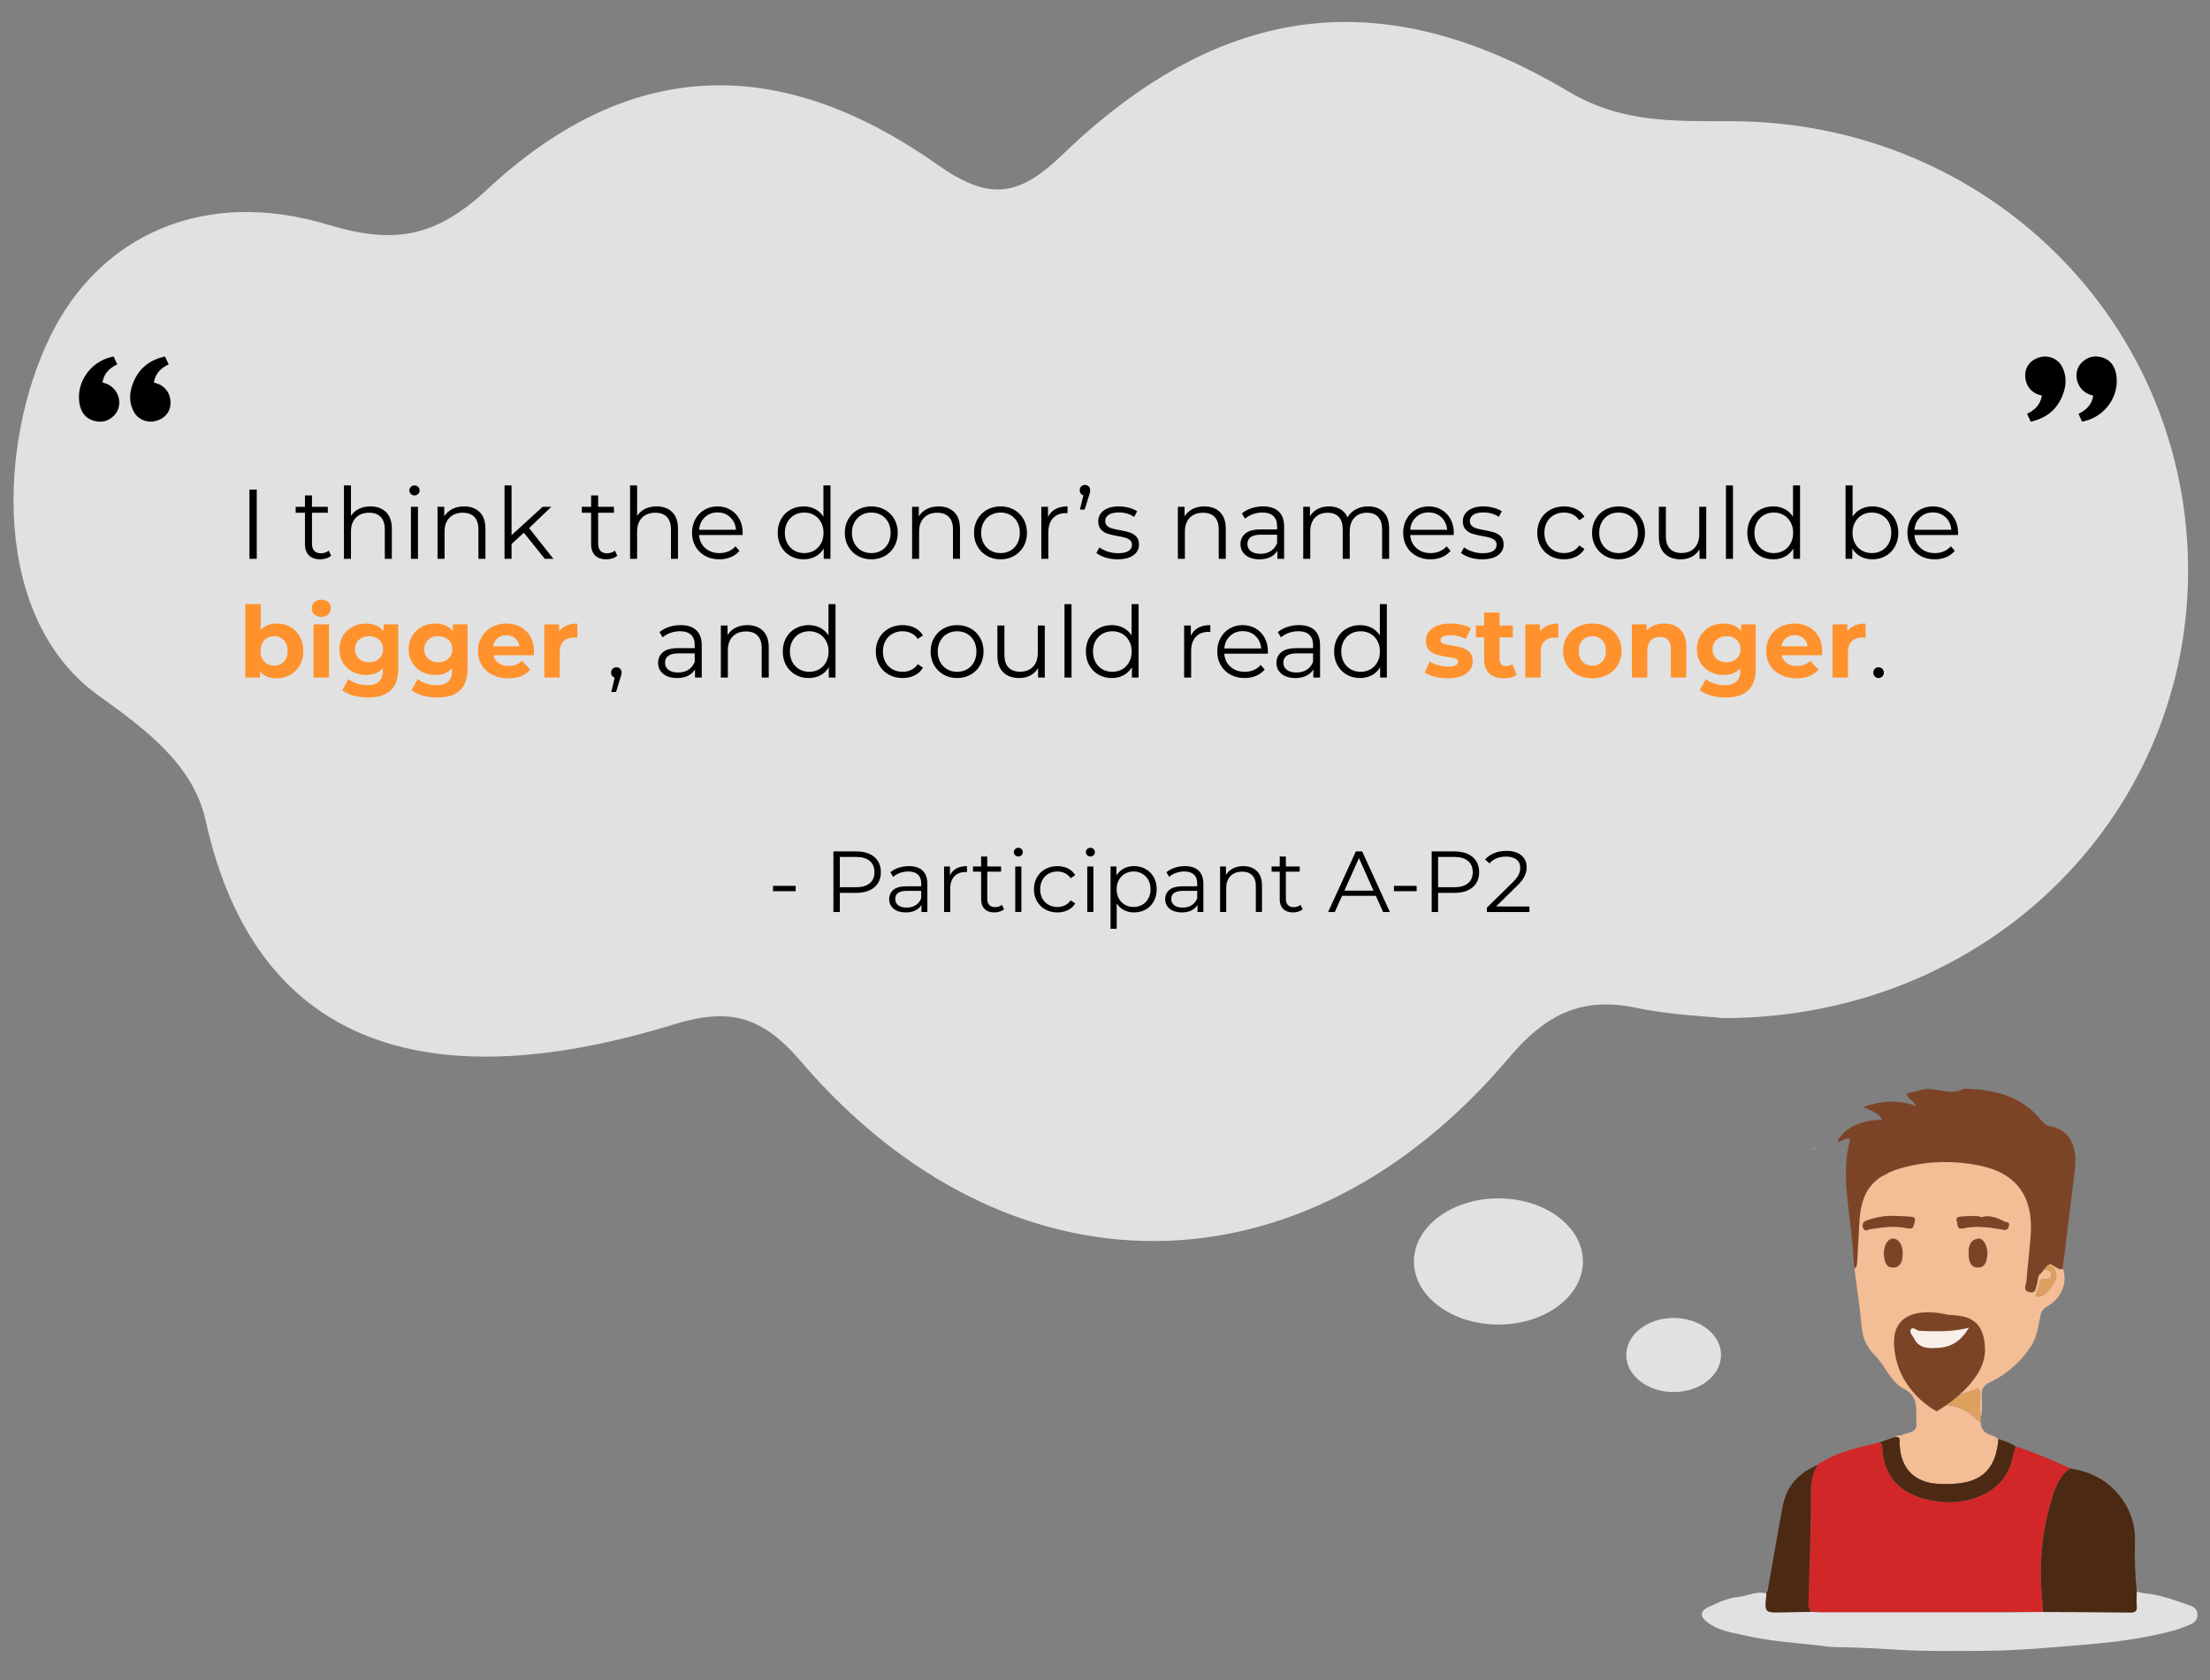 <?xml version="1.0" encoding="utf-8"?>
<!-- Generator: Adobe Illustrator 16.0.0, SVG Export Plug-In . SVG Version: 6.00 Build 0)  -->
<!DOCTYPE svg PUBLIC "-//W3C//DTD SVG 1.1//EN" "http://www.w3.org/Graphics/SVG/1.1/DTD/svg11.dtd">
<svg version="1.1" xmlns="http://www.w3.org/2000/svg" xmlns:xlink="http://www.w3.org/1999/xlink" x="0px" y="0px"
	 width="536.032px" height="407.698px" viewBox="0 0 536.032 407.698" enable-background="new 0 0 536.032 407.698"
	 xml:space="preserve">
<rect x="0" y="0" width="536.032" height="407.698" fill="#808080" stroke="none"/>
<g id="图层_1">
	<path fill="#E1E1E1" d="M417.91,247.01c-4.121-0.456-12.734-0.747-21.044-2.496c-13.256-2.783-21.992,1.607-30.858,12.104
		c-49.793,58.98-121.721,59.368-171.823,0.826c-9.305-10.872-17.158-13.082-30.713-8.91c-56.647,17.422-100.962,7.758-113.611-49.54
		c-2.935-13.269-14.269-21.888-25.821-30.13c-26.34-18.794-24.426-61.532-11.86-87.241c12.03-24.619,37.38-36.171,67.339-27.115
		c15.928,4.813,26.058,3.183,38.551-8.46c34.001-31.719,70.325-33.546,109.173-6.185c12.357,8.703,19.491,8.231,30.291-2.187
		c38.662-37.279,77.96-42.204,122.952-15.444c12.903,7.674,25.658,7.146,39.343,7.168c62.398,0.089,111.54,49.204,110.883,110.275
		C530.067,198.881,481.438,247.034,417.91,247.01z"/>
	<path fill-rule="evenodd" clip-rule="evenodd" fill="#F8EFEA" d="M440.158,278.622c-0.103-0.028-0.205-0.058-0.307-0.087
		c0.052,0.09,0.102,0.181,0.152,0.271C440.119,278.799,440.17,278.738,440.158,278.622z"/>
	<g>
		<path fill-rule="evenodd" clip-rule="evenodd" d="M27.561,86.487c0.299,0.652,0.576,1.262,0.873,1.912
			c-1.886,0.911-3.242,2.205-3.574,4.396c0.274,0.088,0.517,0.162,0.757,0.241c3.298,1.093,4.435,5.403,2.026,7.805
			c-1.386,1.382-3.113,1.782-4.97,1.227c-1.964-0.588-3.008-2.075-3.37-4.023c-0.951-5.11,2.523-10.228,7.721-11.434
			C27.177,86.576,27.328,86.541,27.561,86.487z"/>
		<path fill-rule="evenodd" clip-rule="evenodd" d="M40.017,86.482c0.313,0.673,0.598,1.279,0.897,1.921
			c-1.904,0.887-3.233,2.204-3.602,4.409c0.273,0.08,0.54,0.149,0.801,0.238c2.102,0.704,3.359,2.625,3.248,4.955
			c-0.1,2.048-1.518,3.644-3.699,4.159c-2.091,0.492-4.236-0.415-5.23-2.319c-1.305-2.502-1.023-5.042,0.095-7.51
			C33.98,89.127,36.538,87.259,40.017,86.482z"/>
	</g>
	<g>
		<path fill-rule="evenodd" clip-rule="evenodd" d="M505.008,102.307c-0.298-0.653-0.576-1.262-0.873-1.912
			c1.886-0.91,3.241-2.207,3.575-4.396c-0.274-0.088-0.517-0.161-0.757-0.241c-3.298-1.094-4.437-5.403-2.028-7.805
			c1.386-1.383,3.113-1.782,4.971-1.228c1.964,0.588,3.007,2.075,3.37,4.024c0.951,5.11-2.523,10.228-7.721,11.433
			C505.392,102.219,505.242,102.254,505.008,102.307z"/>
		<path fill-rule="evenodd" clip-rule="evenodd" d="M492.551,102.31c-0.313-0.672-0.597-1.278-0.896-1.919
			c1.905-0.887,3.234-2.205,3.602-4.41c-0.274-0.079-0.541-0.149-0.801-0.235c-2.104-0.707-3.358-2.627-3.248-4.957
			c0.1-2.048,1.518-3.645,3.697-4.159c2.093-0.492,4.238,0.415,5.232,2.319c1.306,2.502,1.024,5.043-0.094,7.51
			C498.588,99.668,496.031,101.535,492.551,102.31z"/>
	</g>
	<ellipse fill="#E1E1E1" cx="363.442" cy="306.052" rx="20.491" ry="15.305"/>
	<ellipse fill="#E1E1E1" cx="405.938" cy="328.749" rx="11.491" ry="8.991"/>
</g>
<g id="图层_2">
	<g>
		<path d="M60.503,118.783h1.776v16.8h-1.776V118.783z"/>
		<path d="M80.326,134.815c-0.32,0.287-0.716,0.508-1.188,0.659c-0.473,0.152-0.964,0.229-1.477,0.229
			c-1.184,0-2.096-0.32-2.735-0.96s-0.96-1.544-0.96-2.712v-7.633h-2.256v-1.439h2.256v-2.76h1.704v2.76h3.84v1.439h-3.84v7.536
			c0,0.753,0.188,1.324,0.563,1.717c0.376,0.392,0.916,0.588,1.62,0.588c0.353,0,0.692-0.056,1.021-0.168s0.611-0.272,0.852-0.48
			L80.326,134.815z"/>
		<path d="M93.635,124.243c0.936,0.92,1.404,2.26,1.404,4.021v7.319h-1.705v-7.151c0-1.313-0.328-2.313-0.983-3
			c-0.656-0.688-1.593-1.033-2.808-1.033c-1.361,0-2.437,0.404-3.229,1.213c-0.792,0.808-1.188,1.924-1.188,3.348v6.624h-1.705
			v-17.808h1.705v7.392c0.463-0.735,1.104-1.304,1.92-1.704c0.815-0.399,1.752-0.6,2.808-0.6
			C91.438,122.863,92.698,123.323,93.635,124.243z"/>
		<path d="M99.646,119.839c-0.24-0.239-0.36-0.528-0.36-0.864c0-0.319,0.12-0.6,0.36-0.84c0.239-0.24,0.535-0.359,0.888-0.359
			c0.352,0,0.647,0.115,0.888,0.348s0.359,0.508,0.359,0.828c0,0.352-0.119,0.648-0.359,0.888c-0.24,0.24-0.536,0.36-0.888,0.36
			C100.181,120.199,99.885,120.079,99.646,119.839z M99.67,122.959h1.704v12.624H99.67V122.959z"/>
		<path d="M116.338,124.243c0.936,0.92,1.404,2.26,1.404,4.021v7.319h-1.704v-7.151c0-1.313-0.328-2.313-0.983-3
			c-0.656-0.688-1.593-1.033-2.809-1.033c-1.36,0-2.436,0.404-3.229,1.213c-0.791,0.808-1.188,1.924-1.188,3.348v6.624h-1.704
			v-12.624h1.632v2.328c0.464-0.768,1.107-1.363,1.932-1.788c0.824-0.424,1.78-0.636,2.869-0.636
			C114.142,122.863,115.402,123.323,116.338,124.243z"/>
		<path d="M127.053,129.247l-2.976,2.736v3.6h-1.705v-17.808h1.705v12.072l7.535-6.889h2.112l-5.399,5.16l5.903,7.464h-2.088
			L127.053,129.247z"/>
		<path d="M149.732,134.815c-0.32,0.287-0.716,0.508-1.188,0.659c-0.473,0.152-0.964,0.229-1.477,0.229
			c-1.184,0-2.096-0.32-2.735-0.96s-0.96-1.544-0.96-2.712v-7.633h-2.256v-1.439h2.256v-2.76h1.704v2.76h3.84v1.439h-3.84v7.536
			c0,0.753,0.188,1.324,0.563,1.717c0.376,0.392,0.916,0.588,1.62,0.588c0.353,0,0.692-0.056,1.021-0.168s0.611-0.272,0.852-0.48
			L149.732,134.815z"/>
		<path d="M163.041,124.243c0.936,0.92,1.404,2.26,1.404,4.021v7.319h-1.705v-7.151c0-1.313-0.328-2.313-0.983-3
			c-0.656-0.688-1.593-1.033-2.808-1.033c-1.361,0-2.437,0.404-3.229,1.213c-0.792,0.808-1.188,1.924-1.188,3.348v6.624h-1.705
			v-17.808h1.705v7.392c0.463-0.735,1.104-1.304,1.92-1.704c0.815-0.399,1.752-0.6,2.808-0.6
			C160.844,122.863,162.104,123.323,163.041,124.243z"/>
		<path d="M180.116,129.799h-10.56c0.096,1.313,0.6,2.372,1.512,3.181c0.912,0.808,2.063,1.212,3.455,1.212
			c0.784,0,1.504-0.141,2.16-0.42c0.656-0.28,1.225-0.692,1.705-1.236l0.959,1.104c-0.561,0.672-1.26,1.185-2.1,1.536
			c-0.84,0.353-1.764,0.528-2.771,0.528c-1.297,0-2.445-0.276-3.444-0.828c-1.001-0.552-1.78-1.315-2.341-2.292
			c-0.56-0.976-0.84-2.079-0.84-3.312s0.268-2.336,0.805-3.313c0.535-0.976,1.271-1.736,2.208-2.279
			c0.936-0.545,1.987-0.816,3.155-0.816s2.217,0.271,3.145,0.816c0.928,0.543,1.656,1.299,2.184,2.268
			c0.528,0.968,0.793,2.076,0.793,3.324L180.116,129.799z M170.96,125.491c-0.824,0.776-1.292,1.788-1.403,3.036h8.951
			c-0.111-1.248-0.58-2.26-1.404-3.036s-1.852-1.164-3.084-1.164C172.803,124.327,171.783,124.715,170.96,125.491z"/>
		<path d="M201.427,117.775v17.808h-1.633v-2.496c-0.512,0.849-1.188,1.496-2.027,1.944s-1.788,0.672-2.844,0.672
			c-1.186,0-2.256-0.272-3.217-0.816c-0.96-0.544-1.712-1.304-2.256-2.279c-0.544-0.977-0.816-2.088-0.816-3.336
			s0.272-2.36,0.816-3.336c0.544-0.977,1.296-1.732,2.256-2.269c0.961-0.536,2.031-0.804,3.217-0.804
			c1.023,0,1.947,0.212,2.771,0.636c0.824,0.425,1.5,1.044,2.027,1.86v-7.584H201.427z M197.455,133.579
			c0.712-0.408,1.271-0.988,1.68-1.74s0.612-1.608,0.612-2.567c0-0.961-0.204-1.816-0.612-2.568s-0.968-1.332-1.68-1.74
			s-1.508-0.611-2.388-0.611c-0.896,0-1.7,0.203-2.412,0.611s-1.272,0.988-1.681,1.74c-0.407,0.752-0.611,1.607-0.611,2.568
			c0,0.959,0.204,1.815,0.611,2.567c0.408,0.752,0.969,1.332,1.681,1.74s1.516,0.612,2.412,0.612
			C195.947,134.191,196.743,133.987,197.455,133.579z"/>
		<path d="M208.051,134.875c-0.976-0.552-1.744-1.315-2.304-2.292c-0.56-0.976-0.84-2.079-0.84-3.312s0.28-2.336,0.84-3.313
			c0.56-0.976,1.328-1.736,2.304-2.279c0.977-0.545,2.072-0.816,3.289-0.816c1.215,0,2.311,0.271,3.287,0.816
			c0.977,0.543,1.74,1.304,2.293,2.279c0.551,0.977,0.827,2.08,0.827,3.313s-0.276,2.336-0.827,3.312
			c-0.553,0.977-1.316,1.74-2.293,2.292s-2.072,0.828-3.287,0.828C210.123,135.703,209.027,135.427,208.051,134.875z
			 M213.752,133.579c0.711-0.408,1.268-0.988,1.668-1.74c0.398-0.752,0.6-1.608,0.6-2.567c0-0.961-0.201-1.816-0.6-2.568
			c-0.4-0.752-0.957-1.332-1.668-1.74c-0.713-0.408-1.518-0.611-2.412-0.611c-0.896,0-1.701,0.203-2.412,0.611
			c-0.713,0.408-1.272,0.988-1.681,1.74c-0.407,0.752-0.612,1.607-0.612,2.568c0,0.959,0.205,1.815,0.612,2.567
			c0.408,0.752,0.968,1.332,1.681,1.74c0.711,0.408,1.516,0.612,2.412,0.612C212.234,134.191,213.039,133.987,213.752,133.579z"/>
		<path d="M231.439,124.243c0.936,0.92,1.404,2.26,1.404,4.021v7.319h-1.705v-7.151c0-1.313-0.328-2.313-0.983-3
			c-0.656-0.688-1.593-1.033-2.808-1.033c-1.361,0-2.437,0.404-3.229,1.213c-0.792,0.808-1.188,1.924-1.188,3.348v6.624h-1.705
			v-12.624h1.633v2.328c0.463-0.768,1.107-1.363,1.932-1.788c0.824-0.424,1.779-0.636,2.868-0.636
			C229.243,122.863,230.503,123.323,231.439,124.243z"/>
		<path d="M239.394,134.875c-0.977-0.552-1.744-1.315-2.305-2.292c-0.56-0.976-0.84-2.079-0.84-3.312s0.28-2.336,0.84-3.313
			c0.561-0.976,1.328-1.736,2.305-2.279c0.976-0.545,2.072-0.816,3.288-0.816s2.312,0.271,3.288,0.816
			c0.976,0.543,1.74,1.304,2.292,2.279c0.552,0.977,0.827,2.08,0.827,3.313s-0.275,2.336-0.827,3.312
			c-0.552,0.977-1.316,1.74-2.292,2.292c-0.977,0.552-2.072,0.828-3.288,0.828S240.37,135.427,239.394,134.875z M245.094,133.579
			c0.712-0.408,1.268-0.988,1.668-1.74c0.399-0.752,0.6-1.608,0.6-2.567c0-0.961-0.2-1.816-0.6-2.568
			c-0.4-0.752-0.956-1.332-1.668-1.74s-1.517-0.611-2.412-0.611c-0.896,0-1.7,0.203-2.412,0.611s-1.272,0.988-1.681,1.74
			c-0.407,0.752-0.611,1.607-0.611,2.568c0,0.959,0.204,1.815,0.611,2.567c0.408,0.752,0.969,1.332,1.681,1.74
			s1.516,0.612,2.412,0.612C243.578,134.191,244.383,133.987,245.094,133.579z"/>
		<path d="M255.99,123.511c0.792-0.433,1.771-0.648,2.939-0.648v1.656l-0.407-0.024c-1.329,0-2.368,0.407-3.12,1.224
			s-1.128,1.961-1.128,3.432v6.433h-1.704v-12.624h1.632v2.473C254.601,124.583,255.198,123.943,255.99,123.511z"/>
		<path d="M264.066,118.027c0.24,0.248,0.359,0.556,0.359,0.924c0,0.191-0.027,0.396-0.084,0.611
			c-0.057,0.217-0.132,0.469-0.229,0.756l-1.031,3.313h-1.152l0.84-3.456c-0.271-0.079-0.488-0.228-0.647-0.444
			c-0.16-0.215-0.24-0.475-0.24-0.779c0-0.385,0.12-0.696,0.36-0.936c0.24-0.24,0.543-0.361,0.912-0.361
			C263.521,117.654,263.826,117.779,264.066,118.027z"/>
		<path d="M268.109,135.259c-0.936-0.296-1.668-0.668-2.195-1.116l0.768-1.344c0.528,0.416,1.192,0.756,1.992,1.021
			c0.801,0.264,1.633,0.396,2.496,0.396c1.152,0,2.004-0.18,2.557-0.54c0.551-0.359,0.828-0.867,0.828-1.523
			c0-0.464-0.152-0.828-0.457-1.093c-0.304-0.264-0.688-0.463-1.152-0.6c-0.463-0.136-1.079-0.268-1.848-0.396
			c-1.023-0.191-1.848-0.387-2.472-0.588c-0.624-0.199-1.156-0.539-1.596-1.02c-0.44-0.48-0.66-1.145-0.66-1.992
			c0-1.056,0.44-1.92,1.319-2.592c0.881-0.672,2.104-1.008,3.672-1.008c0.816,0,1.633,0.107,2.449,0.324
			c0.815,0.215,1.487,0.5,2.016,0.852l-0.744,1.368c-1.04-0.72-2.279-1.08-3.721-1.08c-1.088,0-1.907,0.192-2.459,0.575
			c-0.553,0.385-0.828,0.889-0.828,1.513c0,0.479,0.156,0.864,0.468,1.151c0.312,0.289,0.7,0.501,1.164,0.637
			c0.464,0.137,1.104,0.275,1.92,0.42c1.009,0.191,1.815,0.384,2.424,0.576c0.608,0.191,1.128,0.52,1.56,0.984
			c0.433,0.464,0.648,1.104,0.648,1.919c0,1.104-0.46,1.98-1.38,2.629c-0.92,0.647-2.196,0.972-3.828,0.972
			C270.025,135.703,269.046,135.555,268.109,135.259z"/>
		<path d="M295.902,124.243c0.936,0.92,1.404,2.26,1.404,4.021v7.319h-1.705v-7.151c0-1.313-0.328-2.313-0.983-3
			c-0.656-0.688-1.593-1.033-2.808-1.033c-1.361,0-2.437,0.404-3.229,1.213c-0.792,0.808-1.188,1.924-1.188,3.348v6.624h-1.705
			v-12.624h1.633v2.328c0.463-0.768,1.107-1.363,1.932-1.788c0.824-0.424,1.779-0.636,2.868-0.636
			C293.706,122.863,294.966,123.323,295.902,124.243z"/>
		<path d="M310.145,124.099c0.88,0.824,1.319,2.043,1.319,3.659v7.824h-1.631v-1.968c-0.385,0.656-0.948,1.168-1.692,1.536
			s-1.628,0.552-2.651,0.552c-1.408,0-2.529-0.336-3.361-1.008s-1.248-1.561-1.248-2.664c0-1.072,0.389-1.936,1.164-2.592
			c0.776-0.656,2.013-0.984,3.709-0.984h4.008v-0.768c0-1.088-0.305-1.916-0.912-2.484c-0.608-0.568-1.496-0.852-2.664-0.852
			c-0.801,0-1.568,0.131-2.305,0.396c-0.735,0.265-1.367,0.628-1.896,1.092l-0.769-1.272c0.641-0.543,1.408-0.963,2.305-1.26
			c0.896-0.295,1.84-0.443,2.832-0.443C308.002,122.863,309.265,123.275,310.145,124.099z M308.225,133.699
			c0.688-0.44,1.2-1.076,1.536-1.908v-2.064h-3.96c-2.16,0-3.24,0.753-3.24,2.257c0,0.735,0.28,1.315,0.84,1.739
			c0.56,0.425,1.345,0.637,2.353,0.637C306.713,134.359,307.537,134.139,308.225,133.699z"/>
		<path d="M335.573,124.23c0.903,0.912,1.356,2.256,1.356,4.033v7.319h-1.705v-7.151c0-1.313-0.315-2.313-0.947-3
			c-0.633-0.688-1.523-1.033-2.676-1.033c-1.313,0-2.345,0.404-3.096,1.213c-0.753,0.808-1.129,1.924-1.129,3.348v6.624h-1.703
			v-7.151c0-1.313-0.316-2.313-0.949-3c-0.632-0.688-1.531-1.033-2.699-1.033c-1.297,0-2.324,0.404-3.084,1.213
			c-0.76,0.808-1.141,1.924-1.141,3.348v6.624h-1.703v-12.624h1.631v2.305c0.448-0.769,1.072-1.36,1.873-1.777
			c0.799-0.415,1.719-0.623,2.76-0.623c1.056,0,1.972,0.225,2.748,0.672c0.775,0.447,1.355,1.112,1.74,1.992
			c0.463-0.832,1.131-1.484,2.004-1.957c0.871-0.471,1.867-0.707,2.988-0.707C333.426,122.863,334.669,123.318,335.573,124.23z"/>
		<path d="M352.601,129.799h-10.561c0.096,1.313,0.601,2.372,1.512,3.181c0.912,0.808,2.064,1.212,3.457,1.212
			c0.783,0,1.504-0.141,2.16-0.42c0.655-0.28,1.224-0.692,1.703-1.236l0.961,1.104c-0.561,0.672-1.261,1.185-2.101,1.536
			c-0.84,0.353-1.765,0.528-2.772,0.528c-1.295,0-2.443-0.276-3.443-0.828s-1.78-1.315-2.34-2.292
			c-0.561-0.976-0.84-2.079-0.84-3.312s0.268-2.336,0.804-3.313c0.536-0.976,1.272-1.736,2.208-2.279
			c0.936-0.545,1.988-0.816,3.156-0.816s2.215,0.271,3.144,0.816c0.928,0.543,1.655,1.299,2.185,2.268
			c0.527,0.968,0.791,2.076,0.791,3.324L352.601,129.799z M343.445,125.491c-0.824,0.776-1.292,1.788-1.404,3.036h8.952
			c-0.112-1.248-0.58-2.26-1.403-3.036c-0.824-0.776-1.853-1.164-3.084-1.164C345.289,124.327,344.269,124.715,343.445,125.491z"/>
		<path d="M356.549,135.259c-0.937-0.296-1.668-0.668-2.196-1.116l0.769-1.344c0.527,0.416,1.191,0.756,1.991,1.021
			c0.8,0.264,1.632,0.396,2.496,0.396c1.152,0,2.004-0.18,2.556-0.54c0.553-0.359,0.828-0.867,0.828-1.523
			c0-0.464-0.152-0.828-0.455-1.093c-0.305-0.264-0.688-0.463-1.152-0.6c-0.465-0.136-1.08-0.268-1.848-0.396
			c-1.025-0.191-1.849-0.387-2.473-0.588c-0.624-0.199-1.156-0.539-1.596-1.02c-0.44-0.48-0.66-1.145-0.66-1.992
			c0-1.056,0.439-1.92,1.32-2.592c0.879-0.672,2.104-1.008,3.672-1.008c0.816,0,1.632,0.107,2.447,0.324
			c0.816,0.215,1.488,0.5,2.017,0.852l-0.744,1.368c-1.04-0.72-2.28-1.08-3.72-1.08c-1.088,0-1.908,0.192-2.461,0.575
			c-0.551,0.385-0.827,0.889-0.827,1.513c0,0.479,0.155,0.864,0.468,1.151c0.313,0.289,0.699,0.501,1.164,0.637
			c0.464,0.137,1.104,0.275,1.92,0.42c1.008,0.191,1.816,0.384,2.424,0.576c0.607,0.191,1.129,0.52,1.561,0.984
			c0.432,0.464,0.647,1.104,0.647,1.919c0,1.104-0.46,1.98-1.38,2.629c-0.92,0.647-2.195,0.972-3.828,0.972
			C358.465,135.703,357.484,135.555,356.549,135.259z"/>
		<path d="M376.012,134.886c-0.983-0.544-1.756-1.308-2.315-2.292c-0.561-0.983-0.84-2.091-0.84-3.323s0.279-2.336,0.84-3.313
			c0.56-0.976,1.332-1.736,2.315-2.279c0.984-0.545,2.101-0.816,3.349-0.816c1.088,0,2.06,0.212,2.916,0.636
			c0.855,0.425,1.531,1.044,2.027,1.86l-1.271,0.863c-0.416-0.623-0.944-1.092-1.584-1.404c-0.641-0.312-1.336-0.467-2.088-0.467
			c-0.912,0-1.732,0.203-2.461,0.611c-0.728,0.408-1.295,0.988-1.703,1.74s-0.612,1.607-0.612,2.568
			c0,0.976,0.204,1.836,0.612,2.579c0.408,0.744,0.976,1.32,1.703,1.729c0.729,0.408,1.549,0.612,2.461,0.612
			c0.752,0,1.447-0.152,2.088-0.456c0.64-0.304,1.168-0.769,1.584-1.393l1.271,0.864c-0.496,0.816-1.176,1.437-2.039,1.86
			c-0.865,0.424-1.833,0.636-2.904,0.636C378.113,135.703,376.997,135.43,376.012,134.886z"/>
		<path d="M389.297,134.875c-0.977-0.552-1.744-1.315-2.304-2.292c-0.561-0.976-0.841-2.079-0.841-3.312s0.28-2.336,0.841-3.313
			c0.56-0.976,1.327-1.736,2.304-2.279c0.976-0.545,2.072-0.816,3.288-0.816s2.312,0.271,3.288,0.816
			c0.976,0.543,1.74,1.304,2.292,2.279c0.552,0.977,0.828,2.08,0.828,3.313s-0.276,2.336-0.828,3.312
			c-0.552,0.977-1.316,1.74-2.292,2.292c-0.977,0.552-2.072,0.828-3.288,0.828S390.272,135.427,389.297,134.875z M394.997,133.579
			c0.712-0.408,1.268-0.988,1.668-1.74c0.399-0.752,0.6-1.608,0.6-2.567c0-0.961-0.2-1.816-0.6-2.568
			c-0.4-0.752-0.956-1.332-1.668-1.74s-1.517-0.611-2.412-0.611c-0.896,0-1.7,0.203-2.412,0.611s-1.272,0.988-1.68,1.74
			c-0.408,0.752-0.612,1.607-0.612,2.568c0,0.959,0.204,1.815,0.612,2.567c0.407,0.752,0.968,1.332,1.68,1.74
			s1.516,0.612,2.412,0.612C393.48,134.191,394.285,133.987,394.997,133.579z"/>
		<path d="M413.848,122.959v12.624h-1.632v-2.304c-0.448,0.768-1.064,1.364-1.848,1.788c-0.784,0.424-1.681,0.636-2.688,0.636
			c-1.648,0-2.948-0.46-3.9-1.38s-1.428-2.269-1.428-4.044v-7.32h1.704v7.152c0,1.328,0.328,2.336,0.984,3.023
			c0.655,0.688,1.592,1.032,2.808,1.032c1.328,0,2.376-0.404,3.145-1.212c0.768-0.808,1.151-1.932,1.151-3.372v-6.624H413.848z"/>
		<path d="M418.624,117.775h1.704v17.808h-1.704V117.775z"/>
		<path d="M436.6,117.775v17.808h-1.633v-2.496c-0.512,0.849-1.188,1.496-2.027,1.944s-1.788,0.672-2.845,0.672
			c-1.184,0-2.256-0.272-3.216-0.816s-1.712-1.304-2.256-2.279c-0.544-0.977-0.816-2.088-0.816-3.336s0.272-2.36,0.816-3.336
			c0.544-0.977,1.296-1.732,2.256-2.269s2.032-0.804,3.216-0.804c1.024,0,1.948,0.212,2.772,0.636c0.824,0.425,1.5,1.044,2.028,1.86
			v-7.584H436.6z M432.628,133.579c0.712-0.408,1.272-0.988,1.68-1.74c0.408-0.752,0.612-1.608,0.612-2.567
			c0-0.961-0.204-1.816-0.612-2.568c-0.407-0.752-0.968-1.332-1.68-1.74s-1.508-0.611-2.388-0.611c-0.896,0-1.7,0.203-2.412,0.611
			s-1.272,0.988-1.68,1.74c-0.408,0.752-0.612,1.607-0.612,2.568c0,0.959,0.204,1.815,0.612,2.567
			c0.407,0.752,0.968,1.332,1.68,1.74s1.516,0.612,2.412,0.612C431.12,134.191,431.916,133.987,432.628,133.579z"/>
		<path d="M457.359,123.667c0.96,0.536,1.712,1.292,2.256,2.269c0.544,0.976,0.816,2.088,0.816,3.336s-0.272,2.359-0.816,3.336
			c-0.544,0.976-1.296,1.735-2.256,2.279s-2.032,0.816-3.216,0.816c-1.056,0-2.004-0.224-2.844-0.672s-1.517-1.096-2.028-1.944
			v2.496h-1.632v-17.808h1.704v7.584c0.528-0.816,1.204-1.436,2.028-1.86c0.823-0.424,1.747-0.636,2.771-0.636
			C455.327,122.863,456.399,123.131,457.359,123.667z M456.424,133.579c0.72-0.408,1.284-0.988,1.691-1.74
			c0.408-0.752,0.612-1.608,0.612-2.567c0-0.961-0.204-1.816-0.612-2.568c-0.407-0.752-0.972-1.332-1.691-1.74
			s-1.521-0.611-2.4-0.611c-0.896,0-1.7,0.203-2.412,0.611s-1.271,0.988-1.68,1.74s-0.612,1.607-0.612,2.568
			c0,0.959,0.204,1.815,0.612,2.567s0.968,1.332,1.68,1.74s1.516,0.612,2.412,0.612
			C454.903,134.191,455.704,133.987,456.424,133.579z"/>
		<path d="M474.903,129.799h-10.561c0.097,1.313,0.601,2.372,1.513,3.181c0.912,0.808,2.063,1.212,3.456,1.212
			c0.783,0,1.503-0.141,2.159-0.42c0.656-0.28,1.225-0.692,1.704-1.236l0.96,1.104c-0.56,0.672-1.26,1.185-2.1,1.536
			c-0.84,0.353-1.764,0.528-2.772,0.528c-1.296,0-2.443-0.276-3.443-0.828s-1.78-1.315-2.34-2.292
			c-0.561-0.976-0.841-2.079-0.841-3.312s0.269-2.336,0.805-3.313c0.536-0.976,1.271-1.736,2.208-2.279
			c0.936-0.545,1.987-0.816,3.156-0.816c1.167,0,2.216,0.271,3.144,0.816c0.928,0.543,1.656,1.299,2.184,2.268
			c0.528,0.968,0.792,2.076,0.792,3.324L474.903,129.799z M465.747,125.491c-0.824,0.776-1.292,1.788-1.404,3.036h8.952
			c-0.112-1.248-0.58-2.26-1.403-3.036c-0.824-0.776-1.853-1.164-3.084-1.164C467.591,124.327,466.571,124.715,465.747,125.491z"/>
		<path fill="#FF922D" d="M70.404,152.107c0.984,0.553,1.755,1.329,2.316,2.328c0.56,1,0.84,2.164,0.84,3.492
			s-0.28,2.492-0.84,3.492c-0.561,1-1.332,1.775-2.316,2.328c-0.984,0.552-2.076,0.828-3.276,0.828
			c-1.776,0-3.128-0.561-4.056-1.681v1.488h-3.576v-17.808h3.744v6.264c0.944-1.04,2.24-1.56,3.888-1.56
			C68.327,151.28,69.419,151.555,70.404,152.107z M68.844,160.532c0.616-0.648,0.924-1.517,0.924-2.604s-0.308-1.956-0.924-2.604
			c-0.616-0.648-1.404-0.973-2.364-0.973s-1.748,0.324-2.364,0.973c-0.616,0.647-0.924,1.516-0.924,2.604s0.308,1.956,0.924,2.604
			c0.616,0.647,1.404,0.972,2.364,0.972S68.227,161.179,68.844,160.532z"/>
		<path fill="#FF922D" d="M76.247,149.072c-0.433-0.4-0.647-0.896-0.647-1.488s0.215-1.088,0.647-1.488
			c0.433-0.399,0.992-0.6,1.681-0.6c0.688,0,1.248,0.191,1.68,0.576c0.432,0.384,0.648,0.863,0.648,1.439
			c0,0.624-0.217,1.14-0.648,1.548s-0.992,0.612-1.68,0.612C77.239,149.672,76.679,149.471,76.247,149.072z M76.054,151.471h3.744
			v12.912h-3.744V151.471z"/>
		<path fill="#FF922D" d="M96.598,151.471v10.752c0,2.368-0.616,4.128-1.848,5.28c-1.232,1.152-3.032,1.728-5.4,1.728
			c-1.248,0-2.433-0.152-3.552-0.456c-1.12-0.304-2.049-0.743-2.784-1.319l1.488-2.688c0.544,0.448,1.231,0.805,2.063,1.068
			s1.664,0.396,2.496,0.396c1.297,0,2.252-0.292,2.868-0.876s0.925-1.468,0.925-2.651v-0.553c-0.977,1.072-2.337,1.608-4.08,1.608
			c-1.186,0-2.269-0.26-3.252-0.78c-0.984-0.52-1.765-1.251-2.341-2.195c-0.575-0.944-0.864-2.032-0.864-3.265
			c0-1.231,0.289-2.319,0.864-3.264c0.576-0.944,1.356-1.676,2.341-2.196c0.983-0.52,2.066-0.779,3.252-0.779
			c1.871,0,3.295,0.615,4.271,1.848v-1.656H96.598z M91.955,159.811c0.631-0.584,0.947-1.348,0.947-2.292
			c0-0.943-0.316-1.707-0.947-2.292c-0.633-0.584-1.444-0.876-2.437-0.876s-1.808,0.292-2.448,0.876
			c-0.64,0.585-0.959,1.349-0.959,2.292c0,0.944,0.319,1.708,0.959,2.292c0.641,0.585,1.456,0.876,2.448,0.876
			S91.322,160.396,91.955,159.811z"/>
		<path fill="#FF922D" d="M113.398,151.471v10.752c0,2.368-0.616,4.128-1.848,5.28c-1.232,1.152-3.032,1.728-5.4,1.728
			c-1.248,0-2.432-0.152-3.552-0.456s-2.048-0.743-2.784-1.319l1.488-2.688c0.543,0.448,1.232,0.805,2.064,1.068
			c0.831,0.264,1.663,0.396,2.496,0.396c1.295,0,2.251-0.292,2.867-0.876c0.615-0.584,0.924-1.468,0.924-2.651v-0.553
			c-0.977,1.072-2.336,1.608-4.08,1.608c-1.184,0-2.268-0.26-3.252-0.78c-0.984-0.52-1.764-1.251-2.34-2.195
			s-0.863-2.032-0.863-3.265c0-1.231,0.287-2.319,0.863-3.264s1.355-1.676,2.34-2.196c0.984-0.52,2.068-0.779,3.252-0.779
			c1.873,0,3.297,0.615,4.272,1.848v-1.656H113.398z M108.754,159.811c0.633-0.584,0.949-1.348,0.949-2.292
			c0-0.943-0.316-1.707-0.949-2.292c-0.631-0.584-1.443-0.876-2.436-0.876s-1.809,0.292-2.447,0.876
			c-0.641,0.585-0.961,1.349-0.961,2.292c0,0.944,0.32,1.708,0.961,2.292c0.639,0.585,1.455,0.876,2.447,0.876
			S108.123,160.396,108.754,159.811z"/>
		<path fill="#FF922D" d="M129.455,158.983h-9.769c0.176,0.801,0.592,1.433,1.248,1.896c0.655,0.464,1.472,0.696,2.448,0.696
			c0.672,0,1.268-0.101,1.787-0.301c0.52-0.199,1.004-0.516,1.453-0.947l1.991,2.159c-1.216,1.393-2.992,2.089-5.327,2.089
			c-1.457,0-2.745-0.284-3.865-0.853c-1.119-0.567-1.983-1.355-2.592-2.364c-0.607-1.008-0.912-2.151-0.912-3.432
			c0-1.264,0.301-2.403,0.9-3.42c0.6-1.016,1.424-1.808,2.473-2.376c1.047-0.567,2.219-0.852,3.516-0.852
			c1.264,0,2.408,0.271,3.432,0.815s1.828,1.324,2.412,2.34c0.584,1.017,0.876,2.196,0.876,3.54
			C129.526,158.023,129.502,158.359,129.455,158.983z M120.694,154.832c-0.576,0.479-0.929,1.136-1.056,1.968h6.359
			c-0.128-0.816-0.479-1.468-1.056-1.956s-1.28-0.732-2.112-0.732C121.982,154.111,121.27,154.351,120.694,154.832z"/>
		<path fill="#FF922D" d="M137.41,151.76c0.76-0.32,1.637-0.479,2.629-0.479v3.455c-0.417-0.031-0.697-0.048-0.841-0.048
			c-1.071,0-1.912,0.3-2.521,0.9c-0.607,0.6-0.911,1.5-0.911,2.7v6.096h-3.744v-12.912h3.576v1.704
			C136.047,152.552,136.65,152.08,137.41,151.76z"/>
		<path d="M150.406,162.26c0.24,0.248,0.36,0.556,0.36,0.924c0,0.192-0.028,0.4-0.084,0.624c-0.056,0.225-0.14,0.48-0.252,0.769
			l-1.008,3.312h-1.151l0.815-3.479c-0.257-0.08-0.464-0.229-0.624-0.444s-0.24-0.476-0.24-0.78c0-0.368,0.12-0.676,0.359-0.924
			c0.24-0.248,0.545-0.372,0.912-0.372C149.863,161.887,150.167,162.011,150.406,162.26z"/>
		<path d="M168.886,152.899c0.88,0.824,1.32,2.045,1.32,3.66v7.824h-1.633v-1.968c-0.383,0.656-0.947,1.168-1.691,1.536
			s-1.629,0.552-2.652,0.552c-1.408,0-2.527-0.336-3.359-1.008s-1.248-1.561-1.248-2.664c0-1.072,0.387-1.936,1.164-2.592
			c0.775-0.656,2.012-0.984,3.707-0.984h4.009v-0.769c0-1.087-0.304-1.915-0.912-2.483c-0.608-0.567-1.496-0.853-2.664-0.853
			c-0.8,0-1.568,0.133-2.304,0.396c-0.736,0.264-1.368,0.628-1.896,1.092l-0.768-1.271c0.64-0.544,1.408-0.964,2.304-1.261
			c0.896-0.296,1.84-0.443,2.832-0.443C166.742,151.664,168.007,152.076,168.886,152.899z M166.967,162.5
			c0.688-0.44,1.199-1.076,1.536-1.908v-2.064h-3.96c-2.16,0-3.24,0.753-3.24,2.257c0,0.735,0.279,1.315,0.84,1.739
			c0.561,0.425,1.344,0.637,2.352,0.637C165.455,163.16,166.279,162.94,166.967,162.5z"/>
		<path d="M185.051,153.044c0.936,0.92,1.404,2.26,1.404,4.02v7.32h-1.704v-7.152c0-1.312-0.328-2.312-0.983-3
			c-0.656-0.688-1.593-1.031-2.809-1.031c-1.36,0-2.436,0.404-3.229,1.212c-0.791,0.808-1.188,1.924-1.188,3.348v6.624h-1.704
			V151.76h1.632v2.328c0.464-0.769,1.107-1.364,1.932-1.788s1.78-0.636,2.869-0.636
			C182.855,151.664,184.115,152.124,185.051,153.044z"/>
		<path d="M202.654,146.576v17.808h-1.632v-2.496c-0.513,0.849-1.188,1.496-2.028,1.944s-1.787,0.672-2.844,0.672
			c-1.185,0-2.256-0.272-3.217-0.816c-0.959-0.544-1.711-1.304-2.256-2.279c-0.543-0.977-0.815-2.089-0.815-3.336
			c0-1.248,0.272-2.36,0.815-3.337c0.545-0.976,1.297-1.731,2.256-2.268c0.961-0.536,2.032-0.804,3.217-0.804
			c1.023,0,1.947,0.212,2.771,0.636s1.5,1.044,2.028,1.86v-7.584H202.654z M198.681,162.38c0.713-0.408,1.272-0.988,1.681-1.74
			s0.612-1.607,0.612-2.567c0-0.961-0.204-1.816-0.612-2.568s-0.968-1.332-1.681-1.74c-0.711-0.408-1.508-0.612-2.387-0.612
			c-0.896,0-1.701,0.204-2.412,0.612c-0.713,0.408-1.272,0.988-1.681,1.74c-0.407,0.752-0.612,1.607-0.612,2.568
			c0,0.96,0.205,1.815,0.612,2.567c0.408,0.752,0.968,1.332,1.681,1.74c0.711,0.408,1.516,0.612,2.412,0.612
			C197.174,162.992,197.97,162.788,198.681,162.38z"/>
		<path d="M215.578,163.687c-0.984-0.544-1.756-1.308-2.316-2.292c-0.56-0.983-0.84-2.092-0.84-3.323c0-1.232,0.28-2.336,0.84-3.313
			c0.561-0.976,1.332-1.736,2.316-2.28c0.984-0.543,2.1-0.815,3.348-0.815c1.088,0,2.061,0.212,2.916,0.636
			c0.856,0.424,1.532,1.044,2.028,1.86l-1.272,0.863c-0.416-0.624-0.943-1.092-1.584-1.403c-0.64-0.313-1.336-0.469-2.088-0.469
			c-0.912,0-1.731,0.204-2.459,0.612c-0.729,0.408-1.297,0.988-1.705,1.74c-0.407,0.752-0.611,1.607-0.611,2.568
			c0,0.976,0.204,1.836,0.611,2.579c0.408,0.744,0.977,1.32,1.705,1.729c0.728,0.408,1.547,0.612,2.459,0.612
			c0.752,0,1.448-0.152,2.088-0.456c0.641-0.304,1.168-0.769,1.584-1.393l1.272,0.864c-0.496,0.816-1.176,1.437-2.04,1.86
			c-0.863,0.424-1.832,0.636-2.904,0.636C217.677,164.504,216.562,164.231,215.578,163.687z"/>
		<path d="M228.862,163.676c-0.976-0.552-1.744-1.315-2.304-2.292c-0.561-0.976-0.84-2.08-0.84-3.312
			c0-1.232,0.279-2.336,0.84-3.313c0.56-0.976,1.328-1.736,2.304-2.28c0.976-0.543,2.071-0.815,3.288-0.815
			c1.216,0,2.312,0.272,3.288,0.815c0.976,0.544,1.739,1.305,2.292,2.28c0.552,0.977,0.828,2.08,0.828,3.313
			c0,1.231-0.276,2.336-0.828,3.312c-0.553,0.977-1.316,1.74-2.292,2.292c-0.977,0.552-2.072,0.828-3.288,0.828
			C230.933,164.504,229.838,164.227,228.862,163.676z M234.562,162.38c0.711-0.408,1.268-0.988,1.668-1.74
			c0.399-0.752,0.6-1.607,0.6-2.567c0-0.961-0.2-1.816-0.6-2.568c-0.4-0.752-0.957-1.332-1.668-1.74
			c-0.713-0.408-1.517-0.612-2.412-0.612c-0.896,0-1.7,0.204-2.412,0.612s-1.271,0.988-1.68,1.74s-0.612,1.607-0.612,2.568
			c0,0.96,0.204,1.815,0.612,2.567s0.968,1.332,1.68,1.74s1.516,0.612,2.412,0.612C233.046,162.992,233.849,162.788,234.562,162.38z
			"/>
		<path d="M253.414,151.76v12.624h-1.632v-2.304c-0.448,0.768-1.064,1.364-1.849,1.788c-0.783,0.424-1.68,0.636-2.688,0.636
			c-1.648,0-2.948-0.46-3.9-1.38c-0.951-0.92-1.428-2.269-1.428-4.044v-7.32h1.704v7.152c0,1.328,0.327,2.336,0.983,3.023
			c0.656,0.688,1.592,1.032,2.809,1.032c1.328,0,2.376-0.404,3.145-1.212c0.768-0.808,1.151-1.932,1.151-3.372v-6.624H253.414z"/>
		<path d="M258.19,146.576h1.704v17.808h-1.704V146.576z"/>
		<path d="M276.166,146.576v17.808h-1.631v-2.496c-0.513,0.849-1.188,1.496-2.029,1.944c-0.84,0.448-1.787,0.672-2.844,0.672
			c-1.184,0-2.256-0.272-3.216-0.816s-1.712-1.304-2.256-2.279c-0.544-0.977-0.815-2.089-0.815-3.336
			c0-1.248,0.271-2.36,0.815-3.337c0.544-0.976,1.296-1.731,2.256-2.268s2.032-0.804,3.216-0.804c1.023,0,1.948,0.212,2.772,0.636
			c0.823,0.424,1.5,1.044,2.028,1.86v-7.584H276.166z M272.194,162.38c0.712-0.408,1.272-0.988,1.681-1.74s0.611-1.607,0.611-2.567
			c0-0.961-0.203-1.816-0.611-2.568s-0.969-1.332-1.681-1.74s-1.509-0.612-2.388-0.612c-0.896,0-1.7,0.204-2.412,0.612
			s-1.271,0.988-1.68,1.74s-0.612,1.607-0.612,2.568c0,0.96,0.204,1.815,0.612,2.567s0.968,1.332,1.68,1.74s1.516,0.612,2.412,0.612
			C270.685,162.992,271.482,162.788,272.194,162.38z"/>
		<path d="M290.626,152.311c0.792-0.432,1.772-0.647,2.94-0.647v1.655l-0.408-0.023c-1.328,0-2.368,0.408-3.12,1.224
			c-0.753,0.816-1.128,1.96-1.128,3.433v6.432h-1.704V151.76h1.632v2.472C289.238,153.384,289.834,152.744,290.626,152.311z"/>
		<path d="M307.51,158.599h-10.56c0.096,1.313,0.601,2.372,1.512,3.181c0.912,0.808,2.063,1.212,3.456,1.212
			c0.783,0,1.504-0.141,2.16-0.42c0.656-0.28,1.225-0.692,1.704-1.236l0.96,1.104c-0.561,0.672-1.26,1.185-2.1,1.536
			c-0.84,0.353-1.765,0.528-2.772,0.528c-1.296,0-2.444-0.276-3.444-0.828s-1.779-1.315-2.34-2.292
			c-0.561-0.976-0.84-2.08-0.84-3.312c0-1.232,0.268-2.336,0.805-3.313c0.535-0.976,1.271-1.736,2.207-2.28
			c0.936-0.543,1.988-0.815,3.156-0.815s2.216,0.272,3.145,0.815c0.928,0.544,1.655,1.301,2.184,2.269
			c0.527,0.968,0.792,2.076,0.792,3.324L307.51,158.599z M298.353,154.292c-0.824,0.776-1.291,1.788-1.403,3.036h8.952
			c-0.112-1.248-0.58-2.26-1.404-3.036s-1.852-1.164-3.084-1.164C300.197,153.128,299.177,153.515,298.353,154.292z"/>
		<path d="M318.861,152.899c0.881,0.824,1.32,2.045,1.32,3.66v7.824h-1.632v-1.968c-0.384,0.656-0.948,1.168-1.692,1.536
			s-1.628,0.552-2.651,0.552c-1.408,0-2.528-0.336-3.36-1.008s-1.248-1.561-1.248-2.664c0-1.072,0.388-1.936,1.164-2.592
			c0.775-0.656,2.012-0.984,3.708-0.984h4.009v-0.769c0-1.087-0.305-1.915-0.912-2.483c-0.609-0.567-1.496-0.853-2.664-0.853
			c-0.801,0-1.568,0.133-2.305,0.396s-1.367,0.628-1.896,1.092l-0.768-1.271c0.641-0.544,1.408-0.964,2.305-1.261
			c0.896-0.296,1.84-0.443,2.832-0.443C316.718,151.664,317.982,152.076,318.861,152.899z M316.941,162.5
			c0.688-0.44,1.2-1.076,1.537-1.908v-2.064h-3.961c-2.16,0-3.24,0.753-3.24,2.257c0,0.735,0.28,1.315,0.84,1.739
			c0.561,0.425,1.345,0.637,2.353,0.637C315.429,163.16,316.254,162.94,316.941,162.5z"/>
		<path d="M336.382,146.576v17.808h-1.632v-2.496c-0.512,0.849-1.188,1.496-2.028,1.944c-0.84,0.448-1.788,0.672-2.844,0.672
			c-1.185,0-2.256-0.272-3.216-0.816c-0.961-0.544-1.713-1.304-2.256-2.279c-0.545-0.977-0.816-2.089-0.816-3.336
			c0-1.248,0.271-2.36,0.816-3.337c0.543-0.976,1.295-1.731,2.256-2.268c0.96-0.536,2.031-0.804,3.216-0.804
			c1.023,0,1.948,0.212,2.772,0.636c0.823,0.424,1.5,1.044,2.027,1.86v-7.584H336.382z M332.41,162.38
			c0.711-0.408,1.271-0.988,1.68-1.74s0.611-1.607,0.611-2.567c0-0.961-0.203-1.816-0.611-2.568s-0.969-1.332-1.68-1.74
			c-0.713-0.408-1.509-0.612-2.389-0.612c-0.896,0-1.699,0.204-2.412,0.612c-0.711,0.408-1.271,0.988-1.68,1.74
			s-0.611,1.607-0.611,2.568c0,0.96,0.203,1.815,0.611,2.567s0.969,1.332,1.68,1.74c0.713,0.408,1.516,0.612,2.412,0.612
			C330.901,162.992,331.697,162.788,332.41,162.38z"/>
		<path fill="#FF922D" d="M347.973,164.179c-1.024-0.264-1.841-0.596-2.448-0.996l1.248-2.688c0.576,0.368,1.271,0.668,2.088,0.899
			c0.816,0.232,1.615,0.349,2.4,0.349c1.584,0,2.375-0.393,2.375-1.177c0-0.367-0.215-0.632-0.647-0.792
			c-0.432-0.159-1.097-0.296-1.991-0.407c-1.057-0.16-1.929-0.345-2.617-0.553c-0.688-0.207-1.283-0.575-1.787-1.104
			s-0.756-1.28-0.756-2.256c0-0.816,0.235-1.54,0.707-2.172c0.473-0.632,1.16-1.124,2.064-1.477
			c0.904-0.352,1.972-0.527,3.204-0.527c0.912,0,1.819,0.1,2.724,0.3s1.652,0.476,2.244,0.828l-1.248,2.664
			c-1.137-0.641-2.376-0.961-3.72-0.961c-0.8,0-1.4,0.112-1.8,0.337c-0.4,0.224-0.6,0.512-0.6,0.863c0,0.4,0.215,0.681,0.647,0.84
			c0.433,0.16,1.12,0.313,2.063,0.456c1.057,0.177,1.92,0.364,2.592,0.564c0.673,0.2,1.256,0.563,1.752,1.092
			s0.744,1.265,0.744,2.208c0,0.801-0.239,1.512-0.719,2.136c-0.48,0.624-1.181,1.108-2.101,1.452
			c-0.921,0.344-2.013,0.517-3.276,0.517C350.045,164.576,348.997,164.443,347.973,164.179z"/>
		<path fill="#FF922D" d="M367.845,163.76c-0.369,0.272-0.82,0.477-1.356,0.612s-1.101,0.204-1.692,0.204
			c-1.535,0-2.724-0.393-3.564-1.177c-0.84-0.783-1.26-1.936-1.26-3.456v-5.304h-1.992v-2.88h1.992v-3.144h3.744v3.144h3.217v2.88
			h-3.217v5.256c0,0.544,0.141,0.965,0.42,1.261c0.28,0.296,0.676,0.443,1.188,0.443c0.592,0,1.096-0.159,1.512-0.479
			L367.845,163.76z"/>
		<path fill="#FF922D" d="M375.345,151.76c0.76-0.32,1.635-0.479,2.627-0.479v3.455c-0.416-0.031-0.695-0.048-0.84-0.048
			c-1.072,0-1.912,0.3-2.52,0.9c-0.608,0.6-0.912,1.5-0.912,2.7v6.096h-3.744v-12.912h3.576v1.704
			C373.98,152.552,374.585,152.08,375.345,151.76z"/>
		<path fill="#FF922D" d="M382.569,163.723c-1.08-0.567-1.924-1.355-2.532-2.364c-0.607-1.008-0.912-2.151-0.912-3.432
			s0.305-2.424,0.912-3.432c0.608-1.009,1.452-1.796,2.532-2.364c1.08-0.567,2.3-0.852,3.66-0.852c1.359,0,2.576,0.284,3.647,0.852
			c1.072,0.568,1.912,1.355,2.521,2.364c0.607,1.008,0.912,2.151,0.912,3.432s-0.305,2.424-0.912,3.432
			c-0.608,1.009-1.448,1.797-2.521,2.364c-1.071,0.568-2.288,0.853-3.647,0.853C384.869,164.576,383.649,164.292,382.569,163.723z
			 M388.594,160.532c0.615-0.648,0.924-1.517,0.924-2.604s-0.309-1.956-0.924-2.604c-0.616-0.648-1.404-0.973-2.364-0.973
			s-1.752,0.324-2.376,0.973c-0.624,0.647-0.936,1.516-0.936,2.604s0.312,1.956,0.936,2.604c0.624,0.647,1.416,0.972,2.376,0.972
			S387.977,161.179,388.594,160.532z"/>
		<path fill="#FF922D" d="M407.529,152.719c0.983,0.96,1.476,2.385,1.476,4.272v7.392h-3.744v-6.816
			c0-1.023-0.224-1.787-0.672-2.292c-0.448-0.504-1.096-0.756-1.943-0.756c-0.944,0-1.696,0.292-2.257,0.876
			c-0.56,0.585-0.84,1.452-0.84,2.604v6.384h-3.744v-12.912h3.576v1.512c0.496-0.543,1.112-0.963,1.849-1.26
			c0.735-0.296,1.544-0.443,2.424-0.443C405.253,151.28,406.545,151.76,407.529,152.719z"/>
		<path fill="#FF922D" d="M425.852,151.471v10.752c0,2.368-0.616,4.128-1.848,5.28c-1.232,1.152-3.032,1.728-5.4,1.728
			c-1.248,0-2.432-0.152-3.552-0.456s-2.048-0.743-2.784-1.319l1.488-2.688c0.544,0.448,1.231,0.805,2.063,1.068
			s1.664,0.396,2.496,0.396c1.296,0,2.252-0.292,2.868-0.876s0.924-1.468,0.924-2.651v-0.553c-0.976,1.072-2.336,1.608-4.08,1.608
			c-1.184,0-2.268-0.26-3.252-0.78c-0.983-0.52-1.764-1.251-2.34-2.195s-0.864-2.032-0.864-3.265c0-1.231,0.288-2.319,0.864-3.264
			s1.356-1.676,2.34-2.196c0.984-0.52,2.068-0.779,3.252-0.779c1.872,0,3.296,0.615,4.272,1.848v-1.656H425.852z M421.209,159.811
			c0.632-0.584,0.947-1.348,0.947-2.292c0-0.943-0.315-1.707-0.947-2.292c-0.633-0.584-1.444-0.876-2.437-0.876
			s-1.808,0.292-2.448,0.876c-0.64,0.585-0.96,1.349-0.96,2.292c0,0.944,0.32,1.708,0.96,2.292c0.641,0.585,1.456,0.876,2.448,0.876
			S420.576,160.396,421.209,159.811z"/>
		<path fill="#FF922D" d="M441.909,158.983h-9.768c0.176,0.801,0.592,1.433,1.248,1.896c0.655,0.464,1.472,0.696,2.448,0.696
			c0.672,0,1.268-0.101,1.787-0.301c0.521-0.199,1.004-0.516,1.452-0.947l1.992,2.159c-1.216,1.393-2.992,2.089-5.328,2.089
			c-1.456,0-2.744-0.284-3.863-0.853c-1.12-0.567-1.984-1.355-2.593-2.364c-0.608-1.008-0.912-2.151-0.912-3.432
			c0-1.264,0.301-2.403,0.9-3.42c0.6-1.016,1.424-1.808,2.472-2.376c1.048-0.567,2.221-0.852,3.517-0.852
			c1.264,0,2.407,0.271,3.432,0.815c1.023,0.544,1.828,1.324,2.412,2.34c0.584,1.017,0.876,2.196,0.876,3.54
			C441.981,158.023,441.957,158.359,441.909,158.983z M433.149,154.832c-0.576,0.479-0.928,1.136-1.056,1.968h6.359
			c-0.128-0.816-0.479-1.468-1.056-1.956s-1.28-0.732-2.112-0.732C434.437,154.111,433.725,154.351,433.149,154.832z"/>
		<path fill="#FF922D" d="M449.864,151.76c0.76-0.32,1.636-0.479,2.628-0.479v3.455c-0.416-0.031-0.696-0.048-0.84-0.048
			c-1.072,0-1.912,0.3-2.521,0.9c-0.608,0.6-0.912,1.5-0.912,2.7v6.096h-3.744v-12.912h3.576v1.704
			C448.5,152.552,449.103,152.08,449.864,151.76z"/>
		<path d="M454.735,164.12c-0.248-0.256-0.371-0.568-0.371-0.937s0.123-0.676,0.371-0.924s0.548-0.372,0.9-0.372
			c0.352,0,0.656,0.124,0.912,0.372s0.384,0.556,0.384,0.924s-0.128,0.681-0.384,0.937s-0.561,0.384-0.912,0.384
			C455.283,164.504,454.983,164.376,454.735,164.12z"/>
	</g>
	<g>
		<path d="M187.486,214.925h5.502v1.302h-5.502V214.925z"/>
		<path d="M212.056,207.91c1.063,0.896,1.596,2.129,1.596,3.696c0,1.568-0.533,2.797-1.596,3.686
			c-1.064,0.89-2.535,1.333-4.41,1.333h-3.948v4.642h-1.554v-14.7h5.502C209.521,206.566,210.992,207.014,212.056,207.91z
			 M210.943,214.304c0.77-0.637,1.154-1.535,1.154-2.698c0-1.189-0.385-2.103-1.154-2.74c-0.771-0.638-1.883-0.956-3.34-0.956
			h-3.905v7.351h3.905C209.06,215.26,210.173,214.942,210.943,214.304z"/>
		<path d="M223.773,211.219c0.77,0.721,1.155,1.788,1.155,3.201v6.847H223.5v-1.723c-0.336,0.574-0.828,1.022-1.48,1.345
			c-0.65,0.322-1.424,0.483-2.32,0.483c-1.231,0-2.212-0.295-2.939-0.883c-0.729-0.588-1.092-1.364-1.092-2.331
			c0-0.938,0.339-1.693,1.018-2.268c0.68-0.574,1.762-0.861,3.245-0.861h3.507v-0.672c0-0.951-0.266-1.676-0.798-2.174
			c-0.532-0.496-1.31-0.745-2.331-0.745c-0.7,0-1.372,0.116-2.016,0.347c-0.645,0.23-1.197,0.549-1.659,0.955l-0.672-1.113
			c0.56-0.475,1.231-0.843,2.016-1.102c0.784-0.26,1.61-0.389,2.478-0.389C221.897,210.136,223.004,210.497,223.773,211.219z
			 M222.094,219.618c0.602-0.385,1.05-0.941,1.344-1.669v-1.807h-3.465c-1.891,0-2.835,0.658-2.835,1.975
			c0,0.644,0.245,1.151,0.735,1.522s1.176,0.557,2.058,0.557C220.77,220.196,221.492,220.003,222.094,219.618z"/>
		<path d="M231.974,210.703c0.693-0.377,1.551-0.566,2.572-0.566v1.449l-0.357-0.021c-1.162,0-2.072,0.357-2.729,1.071
			c-0.658,0.714-0.987,1.715-0.987,3.003v5.628h-1.49V210.22h1.428v2.163C230.76,211.641,231.281,211.082,231.974,210.703z"/>
		<path d="M243.535,220.594c-0.281,0.252-0.627,0.444-1.04,0.577s-0.844,0.2-1.292,0.2c-1.035,0-1.834-0.28-2.394-0.841
			c-0.56-0.56-0.84-1.351-0.84-2.373v-6.678h-1.974v-1.26h1.974v-2.415h1.491v2.415h3.359v1.26h-3.359v6.594
			c0,0.658,0.164,1.159,0.493,1.502s0.802,0.515,1.417,0.515c0.309,0,0.605-0.049,0.893-0.147c0.287-0.098,0.536-0.237,0.746-0.42
			L243.535,220.594z"/>
		<path d="M246.222,207.49c-0.21-0.209-0.314-0.461-0.314-0.756c0-0.279,0.104-0.525,0.314-0.734
			c0.21-0.211,0.469-0.315,0.777-0.315c0.307,0,0.566,0.102,0.776,0.305s0.315,0.444,0.315,0.724c0,0.309-0.105,0.568-0.315,0.777
			c-0.21,0.211-0.47,0.315-0.776,0.315C246.691,207.805,246.432,207.701,246.222,207.49z M246.244,210.22h1.49v11.046h-1.49V210.22z
			"/>
		<path d="M253.541,220.657c-0.861-0.476-1.537-1.145-2.026-2.005c-0.49-0.861-0.735-1.83-0.735-2.908s0.245-2.045,0.735-2.898
			c0.489-0.854,1.165-1.52,2.026-1.995s1.838-0.714,2.93-0.714c0.951,0,1.803,0.186,2.551,0.557c0.75,0.371,1.341,0.913,1.775,1.627
			l-1.113,0.756c-0.364-0.545-0.826-0.955-1.387-1.229c-0.56-0.272-1.168-0.409-1.826-0.409c-0.799,0-1.516,0.179-2.152,0.536
			c-0.638,0.356-1.135,0.864-1.491,1.521c-0.356,0.658-0.536,1.408-0.536,2.248c0,0.854,0.18,1.605,0.536,2.257
			s0.854,1.155,1.491,1.512c0.637,0.357,1.354,0.536,2.152,0.536c0.658,0,1.267-0.134,1.826-0.399
			c0.561-0.266,1.022-0.672,1.387-1.218l1.113,0.756c-0.435,0.714-1.029,1.257-1.785,1.628s-1.604,0.557-2.541,0.557
			C255.379,221.372,254.402,221.134,253.541,220.657z"/>
		<path d="M263.694,207.49c-0.21-0.209-0.315-0.461-0.315-0.756c0-0.279,0.105-0.525,0.315-0.734
			c0.21-0.211,0.469-0.315,0.776-0.315c0.309,0,0.567,0.102,0.777,0.305s0.314,0.444,0.314,0.724c0,0.309-0.104,0.568-0.314,0.777
			c-0.21,0.211-0.469,0.315-0.777,0.315C264.163,207.805,263.904,207.701,263.694,207.49z M263.715,210.22h1.491v11.046h-1.491
			V210.22z"/>
		<path d="M277.869,210.84c0.84,0.469,1.498,1.131,1.975,1.984c0.475,0.854,0.713,1.827,0.713,2.92c0,1.105-0.238,2.086-0.713,2.939
			c-0.477,0.854-1.131,1.516-1.964,1.984c-0.833,0.47-1.774,0.704-2.825,0.704c-0.896,0-1.704-0.186-2.425-0.557
			c-0.722-0.371-1.313-0.914-1.774-1.628v6.153h-1.491v-15.12h1.428v2.184c0.448-0.728,1.04-1.287,1.774-1.68
			c0.735-0.392,1.564-0.588,2.488-0.588C276.091,210.136,277.029,210.371,277.869,210.84z M277.051,219.512
			c0.629-0.356,1.123-0.864,1.48-1.522c0.356-0.658,0.535-1.406,0.535-2.246s-0.179-1.586-0.535-2.236
			c-0.357-0.652-0.852-1.159-1.48-1.523c-0.631-0.363-1.331-0.546-2.101-0.546c-0.784,0-1.487,0.183-2.11,0.546
			c-0.623,0.364-1.113,0.871-1.471,1.523c-0.356,0.65-0.535,1.396-0.535,2.236s0.179,1.588,0.535,2.246
			c0.357,0.658,0.848,1.166,1.471,1.522c0.623,0.357,1.326,0.536,2.11,0.536C275.719,220.049,276.42,219.87,277.051,219.512z"/>
		<path d="M290.72,211.219c0.77,0.721,1.155,1.788,1.155,3.201v6.847h-1.429v-1.723c-0.336,0.574-0.828,1.022-1.48,1.345
			c-0.65,0.322-1.424,0.483-2.32,0.483c-1.231,0-2.212-0.295-2.939-0.883c-0.729-0.588-1.092-1.364-1.092-2.331
			c0-0.938,0.339-1.693,1.018-2.268c0.68-0.574,1.762-0.861,3.245-0.861h3.507v-0.672c0-0.951-0.266-1.676-0.798-2.174
			c-0.532-0.496-1.31-0.745-2.331-0.745c-0.7,0-1.372,0.116-2.016,0.347c-0.645,0.23-1.197,0.549-1.659,0.955l-0.672-1.113
			c0.56-0.475,1.231-0.843,2.016-1.102c0.784-0.26,1.61-0.389,2.478-0.389C288.844,210.136,289.951,210.497,290.72,211.219z
			 M289.041,219.618c0.602-0.385,1.05-0.941,1.344-1.669v-1.807h-3.465c-1.891,0-2.835,0.658-2.835,1.975
			c0,0.644,0.245,1.151,0.735,1.522s1.176,0.557,2.058,0.557C287.718,220.196,288.439,220.003,289.041,219.618z"/>
		<path d="M304.865,211.344c0.818,0.806,1.229,1.979,1.229,3.518v6.405h-1.492v-6.258c0-1.147-0.287-2.022-0.86-2.625
			c-0.574-0.603-1.394-0.903-2.457-0.903c-1.19,0-2.132,0.354-2.825,1.061c-0.692,0.707-1.039,1.684-1.039,2.93v5.796h-1.49V210.22
			h1.428v2.037c0.406-0.672,0.969-1.193,1.689-1.564c0.722-0.371,1.559-0.557,2.51-0.557
			C302.943,210.136,304.045,210.539,304.865,211.344z"/>
		<path d="M315.963,220.594c-0.28,0.252-0.627,0.444-1.039,0.577c-0.414,0.133-0.844,0.2-1.292,0.2c-1.036,0-1.834-0.28-2.394-0.841
			c-0.561-0.56-0.84-1.351-0.84-2.373v-6.678h-1.975v-1.26h1.975v-2.415h1.49v2.415h3.36v1.26h-3.36v6.594
			c0,0.658,0.164,1.159,0.494,1.502c0.328,0.343,0.801,0.515,1.417,0.515c0.308,0,0.605-0.049,0.893-0.147
			c0.286-0.098,0.536-0.237,0.745-0.42L315.963,220.594z"/>
		<path d="M333.707,217.34h-8.189l-1.764,3.927h-1.617l6.721-14.7h1.532l6.72,14.7h-1.638L333.707,217.34z M333.14,216.08
			l-3.527-7.896l-3.528,7.896H333.14z"/>
		<path d="M338.096,214.925h5.503v1.302h-5.503V214.925z"/>
		<path d="M357.165,207.91c1.063,0.896,1.596,2.129,1.596,3.696c0,1.568-0.532,2.797-1.596,3.686
			c-1.064,0.89-2.534,1.333-4.41,1.333h-3.948v4.642h-1.554v-14.7h5.502C354.631,206.566,356.1,207.014,357.165,207.91z
			 M356.052,214.304c0.771-0.637,1.155-1.535,1.155-2.698c0-1.189-0.385-2.103-1.155-2.74s-1.883-0.956-3.339-0.956h-3.906v7.351
			h3.906C354.169,215.26,355.281,214.942,356.052,214.304z"/>
		<path d="M370.962,219.923v1.344H360.65v-1.07l6.111-5.985c0.77-0.756,1.292-1.41,1.564-1.964c0.273-0.553,0.41-1.109,0.41-1.669
			c0-0.869-0.298-1.544-0.893-2.027c-0.596-0.482-1.445-0.725-2.552-0.725c-1.722,0-3.06,0.547-4.011,1.639l-1.071-0.924
			c0.573-0.672,1.306-1.19,2.194-1.555c0.889-0.363,1.894-0.546,3.014-0.546c1.498,0,2.685,0.354,3.56,1.061
			c0.875,0.707,1.313,1.677,1.313,2.909c0,0.756-0.168,1.483-0.504,2.184s-0.974,1.505-1.911,2.415l-4.998,4.914H370.962z"/>
	</g>
	<g>
		<path fill-rule="evenodd" clip-rule="evenodd" fill="#F3BD95" d="M449.731,307.34c0.559,4.293,1.408,10.18,1.798,14.488
			c0.249,2.766,1.231,5.063,3.161,6.949c2.611,2.555,3.806,6.52,7.137,8.203c3.859,1.949,2.739,5.346,3.012,8.31
			c0.217,2.366-2.104,2.261-3.557,2.87c-0.511,0.215-1.195-0.029-1.66,0.471c1.547-0.142,1.088,1.016,1.129,1.811
			c0.301,5.885,3.539,9.207,9.382,9.567c1.11,0.068,2.229,0.05,3.341,0.007c7.212-0.275,10.668-3.633,11.232-10.884
			c-0.492-0.291-0.953-0.712-1.484-0.847c-1.754-0.447-2.803-1.427-2.821-3.332c-0.316-0.167-0.71-0.264-0.942-0.514
			c-2.253-2.418-4.914-3.57-8.295-3.551c-1.702,0.01-3.741,0.043-5.259-1.491c1.259-0.526,2.312,0.12,3.44,0.036
			c3.298-0.248,6.45-1.01,9.49-2.242c1.16-0.471,1.365-0.203,1.387,0.954c0.036,1.86-0.316,3.745,0.242,5.583
			c0.43-1.699,0.215-3.43,0.186-5.142c-0.025-1.502,0.363-2.411,1.857-3.132c4.129-1.989,7.554-4.919,10.1-8.797
			c1.461-2.226,1.754-4.877,2.299-7.395c0.254-1.175,0.684-1.781,1.691-2.33c4.271-2.332,6.109-8.569,1.404-12.027
			c-1.105,0.145-2.013,0.531-2.166,1.828c1.768-0.02,2.724,0.846,2.922,2.633c0.18,1.607-2.443,4.986-4.049,5.188
			c-0.363,0.046-0.929,0.213-0.877-0.24c0.137-1.148,0.799-2.161,0.904-3.367c0.065-0.752,0.939-0.514,1.492-0.579
			c0.611-0.072,1.274-0.152,1.301-0.915c0.025-0.723-0.353-1.279-1.154-1.387c-0.367-0.049-0.734-0.086-1.102-0.13
			c-0.33,0.528-0.381,1.476-1.313,1.198c-0.849-0.254-0.568-1.103-0.61-1.736c-0.362-5.642,0.753-11.365-0.923-16.934
			c-0.49-0.14-0.561-0.519-0.535-0.953c-0.99-0.03-0.854-0.751-0.919-1.425c-0.252-2.639-0.883-5.273-2.869-7.044
			c-1.89-1.685-2.005-3.141-0.546-4.987c-0.426-0.853,0.711-1.625,0.12-2.548c-0.841,0.575-1.159,1.504-1.717,2.246
			c-0.896,1.195-1.214,2.884-2.852,3.456c-1.77,1.647-8.27-8.462-10.737-7.924c-1.874,1.699-4.199,2.183-6.592,2.479
			c-5.08,1.609-5.367,12.689-10.374,11.391c-2.966-0.769-3.053-0.732-3.72,2.391c-1.15,5.389-1.261,10.866-1.432,16.347
			C450.203,305.572,450.526,305.709,449.731,307.34z M480.63,295.322c2.14-0.611,3.986,0.252,5.82,1.18
			c0.871,0.012,0.963,0.469,0.709,1.189c-0.26,0.736-0.725,0.751-1.4,0.629c-3.211-0.577-6.43-1.029-9.691-0.298
			c-1.475,0.331-1.188-1.001-1.426-1.73c-0.328-1.009,0.433-1.089,1.139-1.112C477.399,295.125,479.028,294.761,480.63,295.322z
			 M477.579,322.109c-1.864,3.152-4.192,4.705-7.381,4.902c-2.297,0.142-4.695,0.309-5.977-2.342
			c-0.346-0.716-1.273-1.449-0.722-2.175c0.531-0.7,1.293,0.325,1.999,0.372c0.518,0.033,1.036,0.072,1.555,0.081
			C470.456,323.007,473.862,323.119,477.579,322.109z M459.844,295.007c1.111,0.062,2.224,0.126,3.336,0.182
			c0.816,0.041,1.561,0.153,1.198,1.288c-0.254,0.799-0.19,1.872-1.614,1.537c-3.027-0.712-6.049-0.28-9.067,0.173
			c-0.624,0.094-1.474,0.837-1.833-0.391c-0.362-1.237,0.526-1.56,1.401-1.852C455.4,295.229,457.594,294.933,459.844,295.007z
			 M482.053,304.318c-0.189,1.293-0.336,3.206-2.332,3.205c-1.825,0-2.203-1.74-2.229-3.326c-0.024-1.648,0.215-3.271,2.172-3.65
			C480.933,300.301,482.039,302.021,482.053,304.318z M456.933,304.375c-0.007-2.252,0.9-3.775,2.1-3.85
			c1.364-0.085,2.444,1.391,2.448,3.441c0.002,1.664-0.332,3.5-2.251,3.554C457.218,307.576,457.098,305.631,456.933,304.375z"/>
		<path fill-rule="evenodd" clip-rule="evenodd" fill="#D22728" d="M455.854,349.97c-4.676,1.143-9.43,2.041-13.652,4.563
			c-0.306,0.128-0.446,0.159-0.837,0.409c0,0-0.487,0.451-0.487,0.45c-1.293,2.146-1.674,4.364-1.658,6.965
			c0.052,8.649-0.343,17.301-0.566,25.951c-0.024,0.967-0.084,1.942,0.607,2.749c0.813,0.048,1.625,0.137,2.438,0.137
			c15.403,0.004,30.808,0,46.211-0.013c2.528-0.002,5.056-0.057,7.583-0.087c-0.035-0.82-0.029-1.645-0.113-2.46
			c-0.893-8.703-0.186-17.283,2.486-25.593c0.809-2.517,1.837-5.226,4.348-6.789c-4.371-1.959-8.77-3.852-13.324-5.348
			c-0.209,0.711-0.48,1.412-0.613,2.139c-0.808,4.424-3.208,7.6-7.217,9.565c-3.37,1.653-6.971,2.142-10.613,1.726
			c-6.779-0.773-13.495-3.93-13.881-13.135C456.544,350.67,456.525,350.125,455.854,349.97z"/>
		<path fill-rule="evenodd" clip-rule="evenodd" fill="#E1E1E1" d="M495.493,391.095c-2.527,0.03-5.055,0.085-7.583,0.087
			c-15.403,0.013-30.808,0.017-46.211,0.013c-0.813,0-1.626-0.089-2.435-0.137c-2.351,0.04-4.703,0.075-7.057,0.119
			c-4.199,0.08-4.197,0.082-3.771-4.141c0.014-0.145-0.023-0.294-0.037-0.441c-2.365-0.656-4.484,0.625-6.731,0.85
			c-2.656,0.266-5.001,1.383-7.343,2.482c-1.926,0.904-2.025,2.23-0.375,3.543c2.917,2.322,6.539,2.687,9.979,3.465
			c5.207,1.178,10.532,1.582,15.83,2.131c1.914,0.199,3.827,0.551,5.745,0.567c4.905,0.044,9.815,0.318,14.692,0.62
			c6.927,0.429,13.835,0.307,20.746,0.271c8.896-0.045,17.759-0.902,26.624-1.668c6.669-0.575,13.238-1.541,19.698-3.264
			c1.287-0.344,2.529-0.868,3.772-1.359c1.098-0.434,1.942-1.14,1.964-2.454c0.022-1.396-0.989-1.972-2.064-2.346
			c-3.501-1.22-6.983-2.522-10.721-2.86c-0.657-0.06-1.301-0.287-1.95-0.438c-0.011,1.125-0.116,2.259-0.008,3.372
			c0.119,1.247-0.218,1.723-1.544,1.706C509.641,391.131,502.567,391.127,495.493,391.095z"/>
		<path fill-rule="evenodd" clip-rule="evenodd" fill="#4C2912" d="M495.493,391.095c7.074,0.031,14.148,0.035,21.222,0.119
			c1.326,0.017,1.663-0.459,1.544-1.706c-0.108-1.113-0.003-2.247,0.008-3.372c-0.404-4.032-0.569-8.086-0.434-12.125
			c0.286-8.524-5.851-15.693-13.879-17.369c-0.582-0.121-1.16-0.259-1.74-0.389c-2.511,1.563-3.539,4.272-4.348,6.789
			c-2.672,8.31-3.379,16.89-2.486,25.593C495.464,389.451,495.458,390.275,495.493,391.095z"/>
		<path fill-rule="evenodd" clip-rule="evenodd" fill="#4C2912" d="M428.399,386.595c0.014,0.147,0.051,0.297,0.037,0.441
			c-0.426,4.223-0.428,4.221,3.771,4.141c2.354-0.044,4.706-0.079,7.057-0.119c-0.695-0.807-0.636-1.782-0.611-2.749
			c0.224-8.65,0.618-17.302,0.566-25.951c-0.016-2.601,0.365-4.819,1.658-6.965c-4.417,1.894-7.521,4.987-8.443,9.864
			c-1.291,6.836-2.445,13.697-3.67,20.546C428.714,386.08,428.524,386.332,428.399,386.595z"/>
		<path fill-rule="evenodd" clip-rule="evenodd" fill="#4C2912" d="M455.854,349.97c0.671,0.154,0.689,0.699,0.711,1.23
			c0.386,9.205,7.102,12.361,13.881,13.135c3.643,0.416,7.243-0.072,10.613-1.726c4.009-1.966,6.409-5.142,7.217-9.565
			c0.133-0.727,0.404-1.428,0.613-2.139c-1.279-0.864-2.738-1.303-4.184-1.775c-0.564,7.252-4.021,10.609-11.232,10.885
			c-1.111,0.043-2.23,0.062-3.341-0.007c-5.843-0.36-9.081-3.683-9.382-9.567c-0.041-0.795,0.418-1.952-1.129-1.811
			C458.366,349.078,457.11,349.524,455.854,349.97z"/>
		<path fill-rule="evenodd" clip-rule="evenodd" fill="#DE9F5F" d="M480.464,343.728c-0.559-1.838-0.206-3.723-0.242-5.583
			c-0.021-1.157-0.227-1.425-1.387-0.954c-3.04,1.232-6.192,1.994-9.49,2.242c-1.129,0.084-2.182-0.563-3.44-0.036
			c1.518,1.534,3.557,1.501,5.259,1.491c3.381-0.02,6.042,1.133,8.295,3.551c0.232,0.25,0.626,0.347,0.942,0.514
			C480.419,344.545,480.442,344.136,480.464,343.728z"/>
		<path fill-rule="evenodd" clip-rule="evenodd" fill="#7C4427" d="M459.844,295.007c-2.25-0.073-4.444,0.223-6.579,0.938
			c-0.875,0.292-1.764,0.614-1.401,1.852c0.359,1.228,1.209,0.484,1.833,0.391c3.019-0.453,6.04-0.885,9.067-0.173
			c1.424,0.335,1.36-0.738,1.614-1.537c0.362-1.135-0.382-1.247-1.198-1.288C462.068,295.133,460.956,295.068,459.844,295.007z"/>
		<path fill-rule="evenodd" clip-rule="evenodd" fill="#7C4427" d="M482.053,304.318c-0.015-2.297-1.12-4.018-2.389-3.771
			c-1.957,0.379-2.196,2.002-2.172,3.65c0.025,1.586,0.403,3.326,2.229,3.326C481.718,307.524,481.864,305.611,482.053,304.318z"/>
		<path fill-rule="evenodd" clip-rule="evenodd" fill="#7C4427" d="M456.933,304.375c0.165,1.256,0.284,3.201,2.297,3.146
			c1.919-0.054,2.253-1.89,2.251-3.554c-0.004-2.051-1.084-3.526-2.448-3.441C457.834,300.599,456.927,302.123,456.933,304.375z"/>
		<path fill-rule="evenodd" clip-rule="evenodd" fill="#7C4427" d="M480.63,295.322c-1.602-0.561-3.23-0.197-4.85-0.143
			c-0.706,0.023-1.467,0.104-1.139,1.112c0.238,0.729-0.049,2.062,1.426,1.73c3.262-0.731,6.48-0.279,9.691,0.298
			c0.676,0.122,1.141,0.107,1.4-0.629c0.254-0.721,0.162-1.178-0.709-1.19C484.303,297.998,482.234,297.579,480.63,295.322z"/>
		<path fill-rule="evenodd" clip-rule="evenodd" fill="#DE9F5F" d="M495.835,306.734c-0.453,0.275-0.491,0.746-0.561,1.203
			c0.365,0.043,0.732,0.08,1.1,0.129c0.802,0.107,1.18,0.664,1.154,1.387c-0.026,0.763-0.689,0.843-1.301,0.915
			c-0.553,0.065-1.427-0.173-1.492,0.579c-0.105,1.206-0.768,2.219-0.904,3.367c-0.052,0.453,0.514,0.286,0.877,0.24
			c1.605-0.201,4.229-3.58,4.049-5.188C498.558,307.58,497.602,306.715,495.835,306.734z"/>
		<path fill-rule="evenodd" clip-rule="evenodd" fill="#7C4427" d="M480.63,295.322c1.604,2.257,3.674,2.676,5.82,1.179
			C484.616,295.574,482.769,294.711,480.63,295.322z"/>
		<path fill-rule="evenodd" clip-rule="evenodd" fill="#7C4427" d="M494.642,309.302c0.894-0.654,1.902-2.89,2.788-2.568
			c0.598,0.217,2.344,1.785,2.875,1.032c1.013-8.188,1.799-14.503,2.799-22.692c0.253-2.082,0.505-4.159-0.016-6.259
			c-0.769-3.102-2.701-4.98-5.758-5.549c-1.078-0.2-1.637-0.732-2.277-1.521c-4.861-5.999-11.566-7.455-18.773-7.618
			c-3.442,2.077-7.078-0.87-10.595,0.417c-0.993,0.363-2.149,0.35-3.21,0.768c0.199,1.4,1.77,1.634,2.24,3.025
			c-4.24-1.557-8.354-1.289-12.697,0.193c1.514,1.08,3.566,1.1,4.463,3.157c-3.295,0.024-6.242,0.773-8.811,2.679
			c0-0.001-0.045-0.004-0.045-0.004c0.012,0.125-0.042,0.192-0.168,0.201c-0.438,0.482-0.875,0.964-1.313,1.445
			c-0.125,0.344-0.252,0.686-0.412,1.123c1.068-0.19,1.799-1.287,3.037-0.745c-2.493,8.951,0.12,17.824,0.625,26.755
			c0.09,1.565,0.25,3.126,0.376,4.69c0.637-0.445,0.658-1.119,0.694-1.809c0.153-2.927,0.362-5.852,0.482-8.779
			c0.349-8.374,3.25-12.126,11.344-14.144c5.938-1.481,11.996-1.533,17.956-0.293c8.79,1.828,12.887,7.426,12.317,16.479
			c-0.246,3.895-0.764,7.77-1.068,11.661c-0.068,0.87-0.976,2.139,0.738,2.548c1.686,0.402,1.426-1.08,1.836-1.917
			C494.364,310.748,494.104,310.051,494.642,309.302z"/>
		<path fill-rule="evenodd" clip-rule="evenodd" fill="#7C4427" d="M472.372,318.97c0,0-13.66-3.702-12.961,7.5
			c0.701,11.205,10.329,15.931,10.329,15.931s11.902-6.655,11.727-15.055C481.292,318.945,475.699,319.276,472.372,318.97z"/>
		<path fill-rule="evenodd" clip-rule="evenodd" fill="#F8EFEA" d="M477.579,322.109c-3.717,1.01-7.123,0.897-10.525,0.839
			c-0.519-0.009-1.037-0.048-1.555-0.081c-0.706-0.047-1.468-1.072-1.999-0.372c-0.552,0.726,0.376,1.459,0.722,2.175
			c1.281,2.65,3.68,2.483,5.977,2.342C473.386,326.814,475.715,325.261,477.579,322.109z"/>
	</g>
</g>
</svg>
